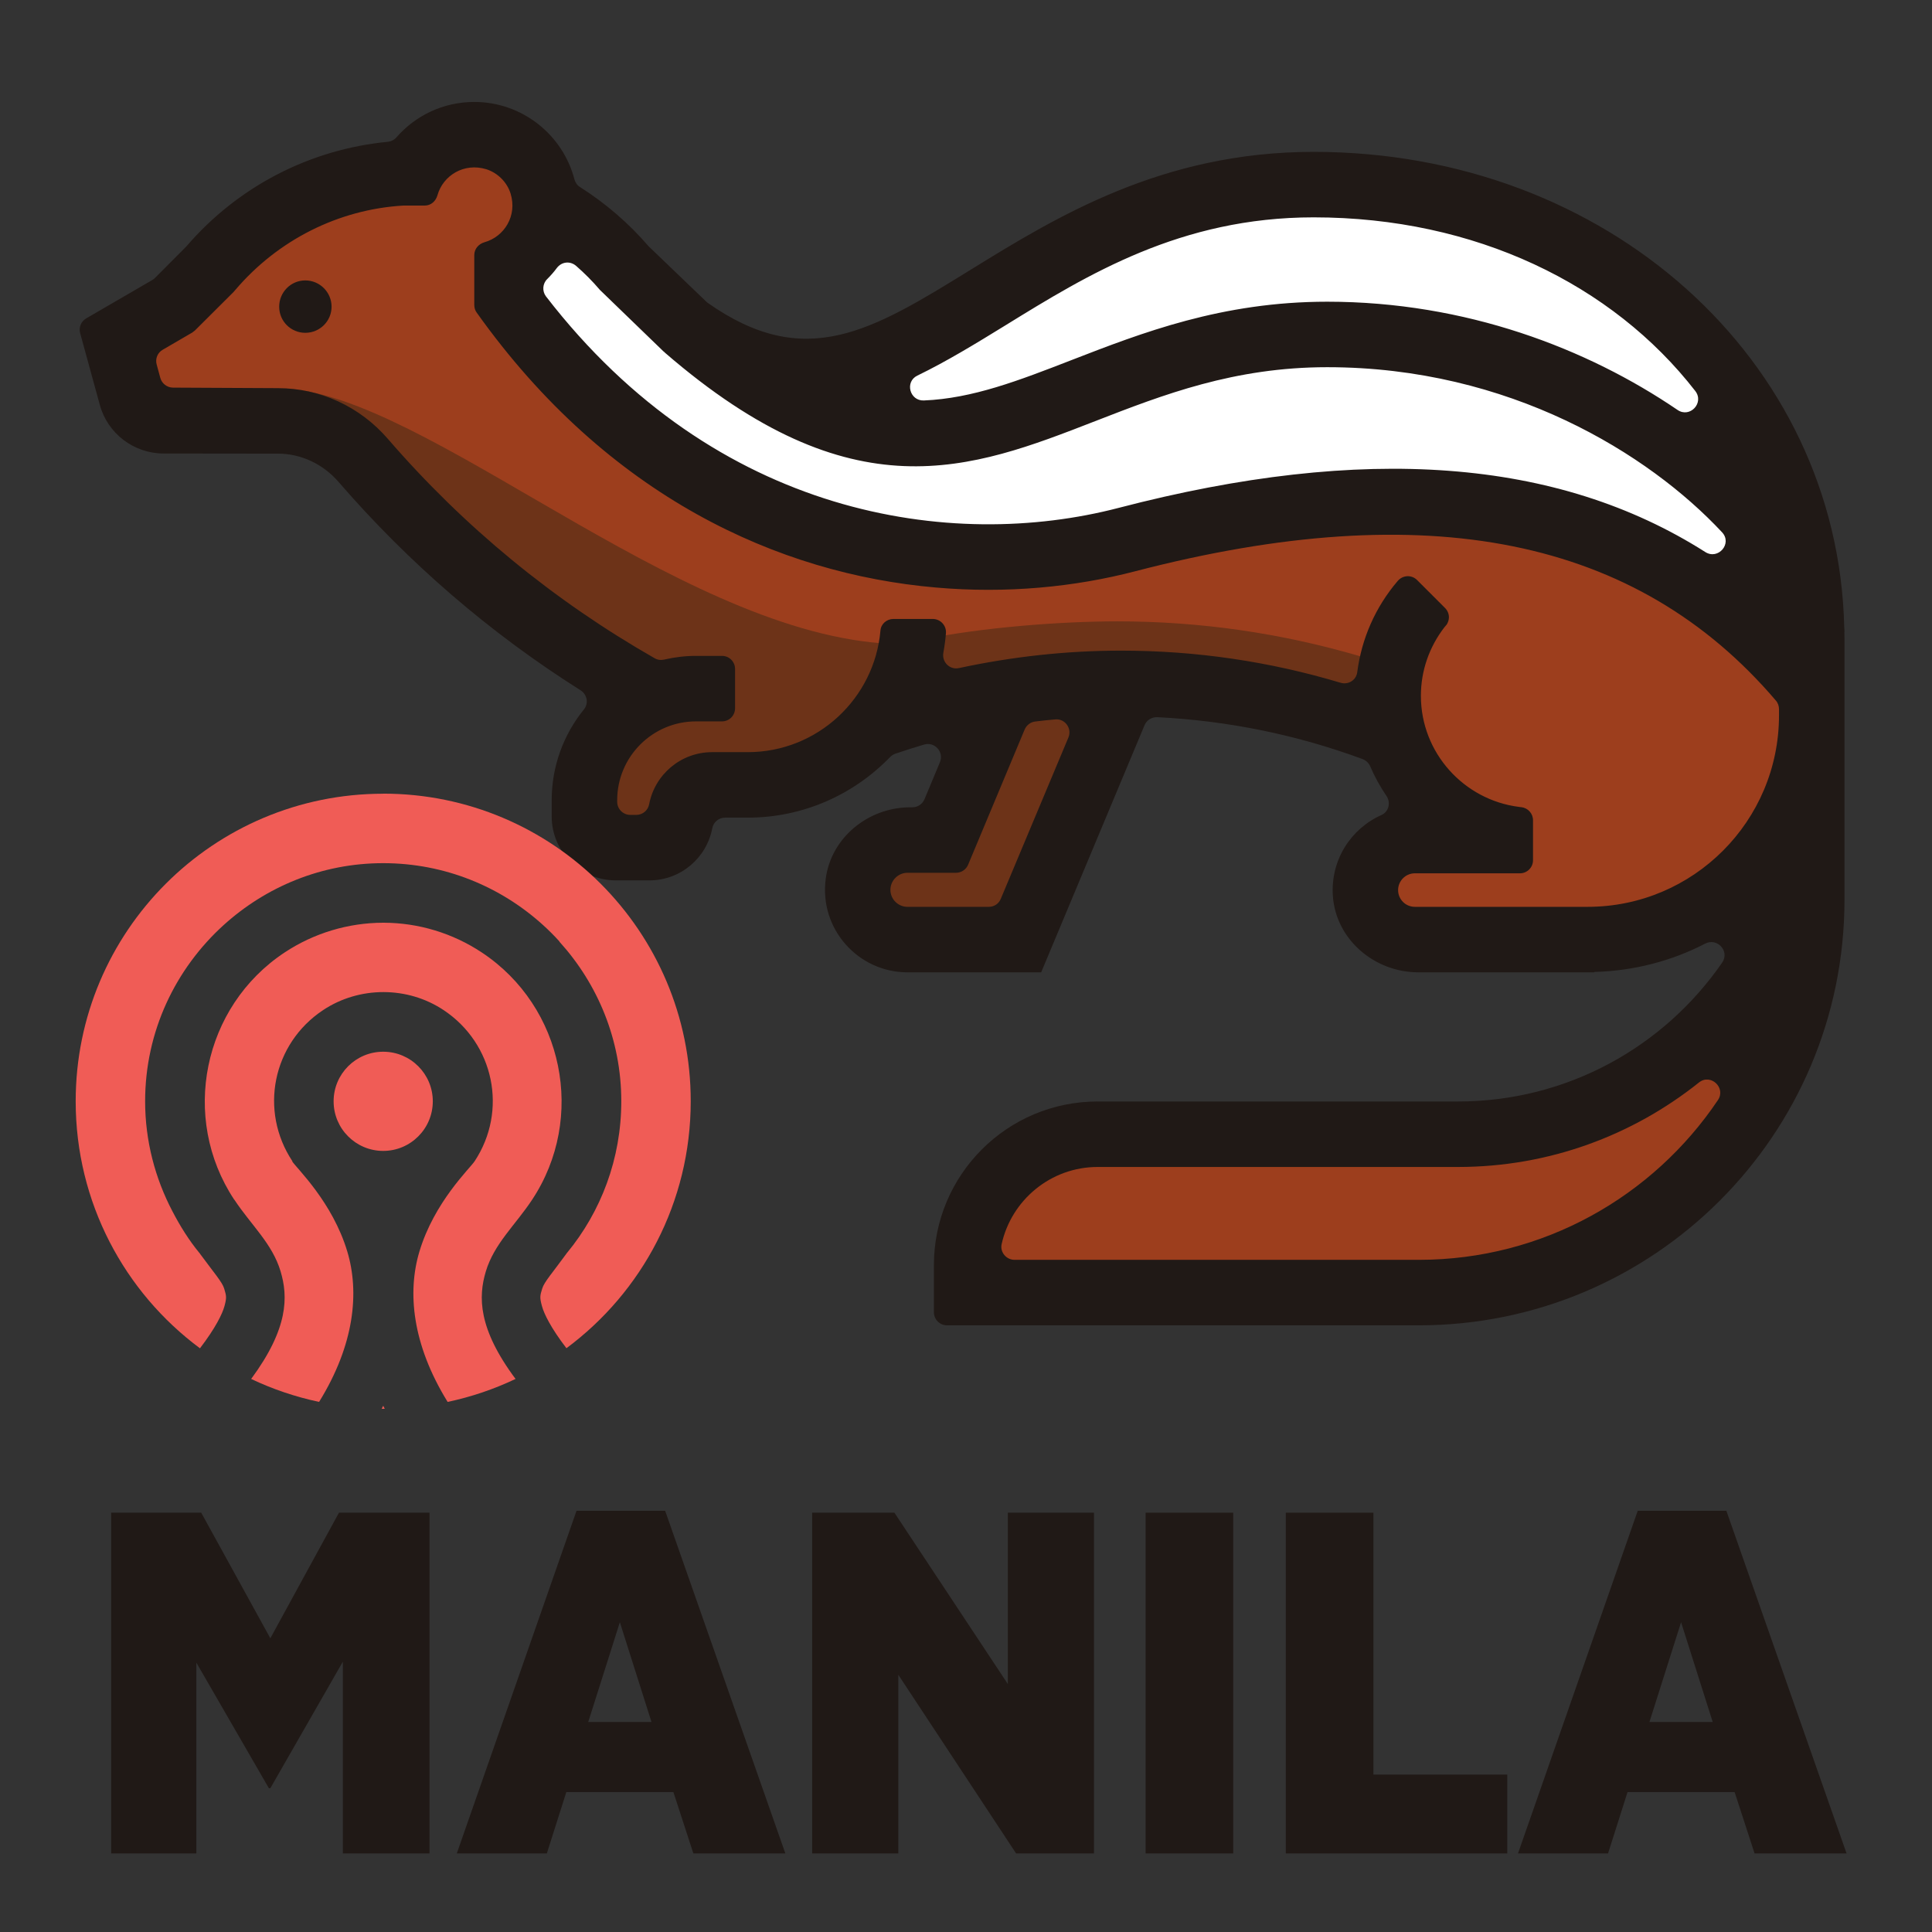 <?xml version="1.0" encoding="UTF-8" standalone="no"?>
<svg
   xmlns:dc="http://purl.org/dc/elements/1.1/"
   xmlns:cc="http://creativecommons.org/ns#"
   xmlns:rdf="http://www.w3.org/1999/02/22-rdf-syntax-ns#"
   xmlns:svg="http://www.w3.org/2000/svg"
   xmlns="http://www.w3.org/2000/svg"
   xmlns:sodipodi="http://sodipodi.sourceforge.net/DTD/sodipodi-0.dtd"
   xmlns:inkscape="http://www.inkscape.org/namespaces/inkscape"
   sodipodi:docname="manila-ganesha.svg"
   inkscape:version="1.0 (6e3e5246a0, 2020-05-07)"
   id="svg156"
   version="1.1"
   viewBox="0 0 25.4 25.4"
   height="96"
   width="96">
  <rect x="0" y="0" width="25.4" height="25.4" fill="#333333" stroke="none"/>
  <defs
     id="defs150" />
  <sodipodi:namedview
     inkscape:window-maximized="0"
     inkscape:window-y="23"
     inkscape:window-x="26"
     inkscape:window-height="1043"
     inkscape:window-width="1637"
     units="px"
     showgrid="false"
     inkscape:document-rotation="0"
     inkscape:current-layer="layer1"
     inkscape:document-units="mm"
     inkscape:cy="64.349828"
     inkscape:cx="56.141094"
     inkscape:zoom="3.959798"
     inkscape:pageshadow="2"
     inkscape:pageopacity="0.0"
     borderopacity="1.0"
     bordercolor="#666666"
     pagecolor="#ffffff"
     id="base" />
  <g
     id="layer1"
     inkscape:groupmode="layer"
     inkscape:label="Layer 1">
    <g
       transform="matrix(0.01,0,0,-0.01,0.274,26.943)"
       id="g186">
      <path
         id="path188"
         style="fill:#9d3e1d;fill-opacity:1;fill-rule:nonzero;stroke:none"
         d="m 51.309,78.789 c 0,8.262 -3.019,12.711 -8.578,12.711 -14.137,0 -23.508,-26.371 -23.508,-39.238 0,-9.363 3.336,-14.133 9.215,-14.133 12.867,0 22.871,27.793 22.871,40.66 z M 63.539,51.469 c -1.27,-4.129 -1.746,-6.988 -1.746,-9.047 0,-2.711 1.27,-4.133 3.652,-4.133 3.496,0 6.992,5.402 10.645,16.043 l 7.621,-2.383 C 77.519,32.559 68.941,25.422 59.254,25.422 c -7.469,0 -13.027,4.758 -13.027,13.976 0,1.113 0,1.902 0.16,3.5 l -1.113,0.461 C 39.238,31.449 30.18,25.422 21.129,25.422 7.465,25.422 0,36.691 0,50.68 0,66.879 6.512,81.328 15.094,89.75 c 7.465,7.629 15.883,12.07 24.777,12.07 8.898,0 13.977,-6.191 15.406,-13.339 L 58.457,100.711 H 76.562 L 63.539,51.469" />
      <path
         id="path190"
         style="fill:#9d3e1d;fill-opacity:1;fill-rule:nonzero;stroke:none"
         d="m 163.289,38.289 c 3.336,0 6.676,5.07 10.965,16.043 l 7.465,-2.383 c -6.352,-19.219 -15.25,-26.527 -24.301,-26.527 -8.578,0 -14.141,5.559 -14.141,14.77 0,15.891 10.485,31.609 10.485,42.41 0,3.648 -1.59,5.25 -4.289,5.25 -7.305,0 -20.965,-12.07 -33.676,-60.84 H 96.738 l 13.657,51.457 c 2.382,9.051 1.91,11.59 -0.954,11.59 -3.652,0 -7.781,-6.82 -12.386,-16.668 l -7.465,3.18 c 6.832,15.879 14.769,25.102 25.414,25.102 6.832,0 11.598,-4.934 11.598,-14.781 0,-4.609 -0.957,-10.32 -3.34,-17.629 l 1.113,-0.48 c 10.484,22.398 22.234,33.039 33.516,33.039 8.894,0 14.457,-6.988 14.457,-16.519 0,-13.5 -11.758,-33.832 -11.758,-43.52 0,-2.383 0.953,-3.492 2.699,-3.492" />
      <path
         id="path192"
         style="fill:#9d3e1d;fill-opacity:1;fill-rule:nonzero;stroke:none"
         d="m 242.551,63.379 c 0,-18.418 9.051,-27.32 23.98,-27.32 25.895,0 36.379,38.602 36.379,59.09 0,18.434 -9.215,27.332 -23.984,27.332 -26.051,0 -36.375,-38.609 -36.375,-59.101 z m 37.168,70.691 c 26.051,0 44.32,-18.59 44.32,-45.91 0,-30.66 -23.031,-63.691 -58.297,-63.691 -26.051,0 -44.476,18.582 -44.476,45.91 0,30.652 23.031,63.691 58.453,63.691" />
      <path
         id="path194"
         style="fill:#9d3e1d;fill-opacity:1;fill-rule:nonzero;stroke:none"
         d="m 361.52,49.879 c 0,-7.789 3.335,-13.188 10.32,-13.188 14.137,0 22.082,26.688 22.082,39.238 0,8.902 -2.863,13.5 -8.734,13.5 -12.711,0 -23.668,-25.57 -23.668,-39.551 z m -12.868,38.762 c -3.656,0 -6.511,-4.609 -11.597,-15.25 l -7.465,3.18 c 7.621,17.469 15.09,25.102 25.098,25.102 7.148,0 11.914,-5.25 11.914,-14.301 0,-1.121 -0.161,-2.539 -0.325,-3.981 l 1.278,-0.469 c 6.035,12.539 15.722,18.898 24.461,18.898 13.339,0 20.968,-10.961 20.968,-25.73 0,-25.578 -17.632,-49.238 -37.171,-49.238 -8.418,0 -15.09,4.289 -18.11,10.648 l -6.351,-23.68 h 14.925 L 363.105,2.07 h -44 l 3.176,11.75 h 10.801 l 16.84,62.898 c 2.383,8.902 1.586,11.922 -1.27,11.922" />
      <path
         id="path196"
         style="fill:#9d3e1d;fill-opacity:1;fill-rule:nonzero;stroke:none"
         d="m 442.52,64.332 c 22.082,2.379 30.179,10.969 30.179,20.809 0,4.449 -2.539,7.941 -7.304,7.941 -11.118,0 -19.536,-15.094 -22.875,-28.75 z m -1.426,-7.461 c -0.16,-1.27 -0.16,-2.539 -0.16,-3.652 0,-13.188 6.832,-17.32 14.769,-17.32 7.789,0 15.57,5.25 22.242,14.613 l 6.668,-4.762 c -8.097,-11.59 -17.949,-20.328 -34.785,-20.328 -16.359,0 -27.797,11.43 -27.797,28.91 0,24.457 21.129,47.488 46.067,47.488 13.66,0 21.281,-6.82 21.281,-16.519 0,-14.289 -14.93,-26.531 -48.285,-28.43" />
      <path
         id="path198"
         style="fill:#9d3e1d;fill-opacity:1;fill-rule:nonzero;stroke:none"
         d="m 571.184,38.289 c 3.332,0 6.671,5.07 10.961,16.043 l 7.464,-2.383 c -6.351,-19.219 -15.25,-26.527 -24.3,-26.527 -8.579,0 -14.141,5.559 -14.141,14.77 0,15.891 10.48,31.609 10.48,42.41 0,3.648 -1.585,5.25 -4.285,5.25 -7.304,0 -20.968,-12.07 -33.675,-60.84 h -19.059 l 13.656,51.457 c 2.383,9.051 1.91,11.59 -0.949,11.59 -3.652,0 -7.785,-6.82 -12.391,-16.668 l -7.465,3.18 c 6.833,15.879 14.77,25.102 25.415,25.102 6.832,0 11.597,-4.934 11.597,-14.781 0,-4.609 -0.957,-10.32 -3.34,-17.629 l 1.114,-0.48 c 10.484,22.398 22.238,33.039 33.515,33.039 8.899,0 14.457,-6.988 14.457,-16.519 0,-13.5 -11.758,-33.832 -11.758,-43.52 0,-2.383 0.954,-3.492 2.704,-3.492" />
      <path
         id="path200"
         style="fill:#9d3e1d;fill-opacity:1;fill-rule:nonzero;stroke:none"
         d="m 606.121,64.172 h 11.281 C 620.422,45.109 631.539,35.75 645.52,35.75 c 12.546,0 19.851,7.941 19.851,16.199 0,9.211 -10.484,13.492 -21.762,18.742 -13.183,5.879 -27.636,12.867 -27.636,29.707 0,17.782 16.043,33.672 37.168,33.672 11.277,0 21.761,-4.609 27.004,-12.07 l 6.511,11.59 h 11.914 l -9.371,-37.649 h -11.117 c -3.336,19.7 -11.281,27 -24.941,27 -10.325,0 -17.633,-7.461 -17.633,-15.722 0,-10.008 10.801,-14.297 22.242,-19.367 13.02,-5.57 27,-12.242 27,-28.922 0,-19.531 -17.312,-34.461 -39.074,-34.461 -13.821,0 -24.145,5.082 -30.184,12.703 l -6.984,-12.223 h -11.914 l 9.527,39.223" />
      <path
         id="path202"
         style="fill:#9d3e1d;fill-opacity:1;fill-rule:nonzero;stroke:none"
         d="m 736.848,88.789 -9.535,-34.777 c -1.106,-3.973 -1.903,-7.633 -1.903,-9.531 0,-4.289 2.223,-5.719 5.563,-5.719 5.715,0 10.48,6.988 14.925,17.148 l 7.625,-2.539 c -7.781,-22.551 -20.011,-27.949 -28.589,-27.949 -10.485,0 -17.954,5.238 -17.954,16.039 0,4.609 1.75,11.277 2.864,15.719 l 8.578,31.609 h -13.981 l 2.539,9.699 h 13.981 l 5.246,19.051 18.898,2.07 -5.714,-21.121 h 22.55 l -2.539,-9.699 h -22.554" />
      <path
         id="path204"
         style="fill:#9d3e1d;fill-opacity:1;fill-rule:nonzero;stroke:none"
         d="m 817.219,78.789 c 0,8.262 -3.02,12.711 -8.582,12.711 -14.133,0 -23.504,-26.371 -23.504,-39.238 0,-9.363 3.336,-14.133 9.215,-14.133 12.863,0 22.871,27.793 22.871,40.66 z m 12.23,-27.32 c -1.269,-4.129 -1.75,-6.988 -1.75,-9.047 0,-2.711 1.27,-4.133 3.653,-4.133 3.496,0 6.992,5.402 10.644,16.043 l 7.621,-2.383 C 843.43,32.559 834.848,25.422 825.16,25.422 c -7.465,0 -13.027,4.758 -13.027,13.976 0,1.113 0,1.902 0.164,3.5 l -1.113,0.461 C 805.145,31.449 796.09,25.422 787.035,25.422 c -13.66,0 -21.129,11.27 -21.129,25.258 0,16.199 6.516,30.648 15.094,39.07 7.469,7.629 15.887,12.07 24.781,12.07 8.899,0 13.977,-6.191 15.407,-13.339 l 3.175,12.23 h 18.11 L 829.449,51.469" />
      <path
         id="path206"
         style="fill:#9d3e1d;fill-opacity:1;fill-rule:nonzero;stroke:none"
         d="m 922.367,83.082 c 0,-6.832 -4.285,-13.66 -11.117,-13.66 -5.719,0 -9.371,3.809 -9.371,8.566 0,4.461 2.699,8.113 6.512,10.801 -1.274,2.23 -3.973,3.98 -8.739,3.98 -15.882,0 -25.254,-24.309 -25.254,-38.129 0,-13.66 7.305,-17.949 14.454,-17.949 7.304,0 14.296,5.25 20.652,15.09 l 6.828,-4.602 c -6.828,-11.91 -16.199,-21.758 -31.766,-21.758 -17.476,0 -29.23,11.91 -29.23,29.219 0,24.789 21.285,47.179 44,47.179 13.344,0 23.031,-7.461 23.031,-18.738" />
      <path
         id="path208"
         style="fill:#9d3e1d;fill-opacity:1;fill-rule:nonzero;stroke:none"
         d="m 989.719,38.289 c 3.496,0 6.511,5.07 10.641,16.043 l 7.47,-2.383 c -6.04,-19.219 -14.299,-26.527 -23.514,-26.527 -8.894,0 -14.769,5.867 -14.769,16.199 0,4.449 1.746,10.801 1.746,14.289 0,5.879 -2.543,7.32 -14.141,7.32 h -0.316 l -9.688,-36.219 h -17.949 l 25.735,97.047 h -13.188 l 3.176,12.39 h 31.609 L 958.746,70.379 h 0.789 c 8.418,0 11.914,4.75 18.906,16.352 5.243,8.578 10.485,15.089 19.856,15.089 7.623,0 11.753,-4.761 11.753,-11.589 0,-6.672 -4.29,-13.352 -10.804,-13.352 -6.351,0 -9.683,5.57 -7.465,12.082 -2.218,-0.48 -4.601,-3.18 -8.258,-9.223 -3.175,-5.879 -5.718,-9.207 -10.488,-11.75 11.281,-0.949 14.934,-5.879 14.934,-13.348 0,-4.601 -1.27,-9.211 -1.27,-12.07 0,-3.172 1.27,-4.281 3.02,-4.281" />
      <path
         id="path210"
         style="fill:#9d3e1d;fill-opacity:1;fill-rule:nonzero;stroke:none"
         d="m 1076.6,68.781 c 0,31.93 23.51,65.289 58.45,65.289 13.19,0 23.03,-4.769 28.44,-12.859 l 6.51,12.379 h 12.23 l -10.17,-41.301 h -11.91 c -1.59,22.871 -11.6,30.191 -24.46,30.191 -28.12,0 -37.81,-37.82 -37.81,-55.289 0,-21.121 10.8,-30.02 24.62,-30.02 16.84,0 26.69,12.707 34.63,31.457 l 11.28,-3.981 c -7.95,-22.227 -22.72,-40.18 -48.13,-40.18 -29.23,0 -43.68,18.582 -43.68,44.312" />
      <path
         id="path212"
         style="fill:#9d3e1d;fill-opacity:1;fill-rule:nonzero;stroke:none"
         d="m 1220.83,93.082 c -14.78,0 -23.2,-28.91 -23.2,-44.32 0,-10.16 4.29,-14.453 11.12,-14.453 14.78,0 23.19,28.922 23.19,44.32 0,10.16 -4.28,14.453 -11.11,14.453 z m 30.01,-21.91 c 0,-24.793 -19.85,-45.75 -41.93,-45.75 -18.27,0 -30.18,12.867 -30.18,30.816 0,24.773 19.85,45.582 41.93,45.582 18.27,0 30.18,-12.699 30.18,-30.648" />
      <path
         id="path214"
         style="fill:#9d3e1d;fill-opacity:1;fill-rule:nonzero;stroke:none"
         d="m 1354.09,40.191 c 0,15.891 10.48,31.609 10.48,42.41 0,3.648 -1.59,5.25 -4.29,5.25 -6.98,0 -20.8,-12.07 -33.51,-60.84 h -18.75 l 11.13,41.93 c 1.42,5.238 2.22,9.047 2.22,12.07 0,3.82 -1.27,6.84 -4.77,6.84 -7.3,0 -20.97,-12.07 -33.68,-60.84 h -19.05 l 13.65,51.457 c 2.39,9.051 1.91,11.59 -0.95,11.59 -3.65,0 -7.78,-6.82 -12.39,-16.668 l -7.46,3.18 c 6.83,15.879 14.77,25.102 25.41,25.102 6.83,0 11.6,-4.934 11.6,-14.781 0,-4.609 -0.96,-10.32 -3.34,-17.629 l 1.11,-0.48 c 10.49,22.398 22.24,33.039 33.05,33.039 8.73,0 13.34,-5.879 13.34,-15.41 0,-4.441 -1.27,-9.84 -3.66,-17.148 l 1.12,-0.48 c 10.48,22.398 22.23,33.039 33.51,33.039 8.74,0 14.3,-6.988 14.3,-16.519 0,-13.5 -11.76,-33.832 -11.76,-43.52 0,-2.383 0.96,-3.492 2.7,-3.492 3.34,0 6.68,5.07 10.96,16.043 l 7.47,-2.383 c -6.35,-19.219 -15.25,-26.527 -24.3,-26.527 -8.58,0 -14.14,5.559 -14.14,14.77" />
      <path
         id="path216"
         style="fill:#9d3e1d;fill-opacity:1;fill-rule:nonzero;stroke:none"
         d="m 1493.39,40.191 c 0,15.891 10.49,31.609 10.49,42.41 0,3.648 -1.59,5.25 -4.29,5.25 -6.99,0 -20.81,-12.07 -33.52,-60.84 h -18.75 l 11.13,41.93 c 1.42,5.238 2.21,9.047 2.21,12.07 0,3.82 -1.27,6.84 -4.75,6.84 -7.32,0 -20.98,-12.07 -33.68,-60.84 h -19.07 l 13.67,51.457 c 2.38,9.051 1.9,11.59 -0.95,11.59 -3.66,0 -7.78,-6.82 -12.39,-16.668 l -7.47,3.18 c 6.83,15.879 14.77,25.102 25.42,25.102 6.82,0 11.59,-4.934 11.59,-14.781 0,-4.609 -0.95,-10.32 -3.33,-17.629 l 1.11,-0.48 c 10.48,22.398 22.24,33.039 33.04,33.039 8.73,0 13.34,-5.879 13.34,-15.41 0,-4.441 -1.27,-9.84 -3.65,-17.148 l 1.11,-0.48 c 10.48,22.398 22.23,33.039 33.51,33.039 8.74,0 14.3,-6.988 14.3,-16.519 0,-13.5 -11.76,-33.832 -11.76,-43.52 0,-2.383 0.96,-3.492 2.71,-3.492 3.33,0 6.67,5.07 10.96,16.043 l 7.47,-2.383 c -6.36,-19.219 -15.26,-26.527 -24.31,-26.527 -8.57,0 -14.14,5.559 -14.14,14.77" />
      <path
         id="path218"
         style="fill:#9d3e1d;fill-opacity:1;fill-rule:nonzero;stroke:none"
         d="m 1591.08,40.352 c 0,3.969 0.95,10.008 3.49,18.109 l -1.1,0.469 c -10.49,-23.031 -21.61,-33.508 -33.05,-33.508 -8.73,0 -14.45,6.828 -14.45,16.668 0,13.352 11.28,34.48 11.28,43.531 0,2.231 -0.96,3.34 -2.39,3.34 -3.34,0 -6.03,-3.5 -11.75,-15.41 l -7.47,3.168 c 6.52,15.73 14.94,25.101 25.89,25.101 8.42,0 13.35,-5.238 13.35,-14.449 0,-14.781 -10.49,-31.609 -10.49,-41.781 0,-4.441 1.75,-6.191 4.45,-6.191 7.15,0 20.33,11.75 33.36,61.313 h 19.06 l -13.03,-49.242 c -1.27,-4.289 -1.75,-6.988 -1.75,-9.047 0,-2.711 1.44,-4.133 3.66,-4.133 3.66,0 6.99,5.402 10.64,16.043 l 7.63,-2.383 c -6.19,-19.391 -14.78,-26.527 -23.83,-26.527 -8.26,0 -13.5,4.598 -13.5,14.93" />
      <path
         id="path220"
         style="fill:#9d3e1d;fill-opacity:1;fill-rule:nonzero;stroke:none"
         d="m 1704.34,38.289 c 3.33,0 6.67,5.07 10.95,16.043 l 7.46,-2.383 c -6.34,-19.219 -15.24,-26.527 -24.29,-26.527 -8.59,0 -14.14,5.559 -14.14,14.77 0,15.891 10.48,31.609 10.48,42.41 0,3.648 -1.59,5.25 -4.28,5.25 -7.32,0 -20.98,-12.07 -33.68,-60.84 h -19.07 l 13.67,51.457 c 2.38,9.051 1.9,11.59 -0.95,11.59 -3.66,0 -7.78,-6.82 -12.39,-16.668 l -7.47,3.18 c 6.83,15.879 14.77,25.102 25.41,25.102 6.83,0 11.6,-4.934 11.6,-14.781 0,-4.609 -0.95,-10.32 -3.33,-17.629 l 1.11,-0.48 c 10.48,22.398 22.24,33.039 33.52,33.039 8.88,0 14.45,-6.988 14.45,-16.519 0,-13.5 -11.76,-33.832 -11.76,-43.52 0,-2.383 0.96,-3.492 2.71,-3.492" />
      <path
         id="path222"
         style="fill:#9d3e1d;fill-opacity:1;fill-rule:nonzero;stroke:none"
         d="m 1762.77,112.941 c -5.55,0 -9.84,3.809 -9.84,10.168 0,6.512 4.92,13.973 13.34,13.973 6.03,0 10.17,-3.801 10.17,-10.16 0,-6.363 -5.24,-13.981 -13.67,-13.981 z m -7.61,-70.851 c 0,-2.691 1.11,-3.801 3.17,-3.801 3.02,0 6.51,4.281 11.28,16.043 l 7.46,-2.383 c -6.19,-18.75 -15.09,-26.527 -25.25,-26.527 -8.27,0 -14.3,5.398 -14.3,14.93 0,15.09 13.18,36.367 13.18,46.23 0,2.539 -0.94,3.477 -2.38,3.477 -4.44,0 -8.42,-6.82 -12.86,-16.668 l -7.63,3.18 c 6.83,15.879 15.26,25.25 26.06,25.25 8.25,0 14.13,-5.879 14.13,-16.039 0,-12.391 -12.86,-34.473 -12.86,-43.691" />
      <path
         id="path224"
         style="fill:#9d3e1d;fill-opacity:1;fill-rule:nonzero;stroke:none"
         d="m 1818.85,88.789 -9.53,-34.777 c -1.12,-3.973 -1.92,-7.633 -1.92,-9.531 0,-4.289 2.23,-5.719 5.57,-5.719 5.71,0 10.48,6.988 14.93,17.148 l 7.63,-2.539 c -7.8,-22.551 -20.02,-27.949 -28.6,-27.949 -10.48,0 -17.95,5.238 -17.95,16.039 0,4.609 1.75,11.277 2.86,15.719 l 8.58,31.609 h -13.98 l 2.54,9.699 h 13.98 l 5.24,19.051 18.9,2.07 -5.71,-21.121 h 22.56 l -2.55,-9.699 h -22.55" />
      <path
         id="path226"
         style="fill:#9d3e1d;fill-opacity:1;fill-rule:nonzero;stroke:none"
         d="m 1881.44,88 c 0,-14.609 -9.22,-28.898 -9.22,-38.121 0,-3.969 1.74,-5.559 5.24,-5.559 8.42,0 19.7,9.531 31.77,56.391 h 17.79 L 1912.4,39.398 C 1905.58,10.172 1889.53,0 1869.68,0 c -11.13,0 -24.47,3.02 -24.47,14.781 0,5.078 3.81,11.438 10.96,11.438 6.36,0 9.53,-4.457 9.22,-9.699 -0.17,-2.539 -1.59,-5.398 -3.18,-6.828 1.91,-0.633 4.29,-1.109 7.31,-1.109 12.38,0 20.8,10.008 26.2,32.09 l 3.19,12.547 -0.96,0.48 c -9.21,-16.848 -19.06,-23.039 -28.27,-23.039 -10.49,0 -15.72,7.301 -15.72,16.52 0,12.23 10.16,29.391 10.16,38.441 0,2.059 -0.96,3.34 -2.38,3.34 -3.98,0 -7.78,-6.512 -12.08,-15.57 l -7.46,3.18 c 6.99,15.879 15.72,25.25 26.21,25.25 8.09,0 13.03,-5.398 13.03,-13.82" />
      <path
         id="path228"
         style="fill:#9d3e1d;fill-opacity:1;fill-rule:nonzero;stroke:none"
         d="m 2011.36,80.059 c 20.33,0 27.48,12.711 27.48,24.941 0,9.211 -5.57,14.77 -21.29,14.77 h -6.83 l -9.85,-39.711 z m -20.81,-41.137 h 17.31 l -2.7,-11.91 h -53.37 l 2.7,11.91 h 16.04 l 20.02,80.687 h -16.2 l 3.01,11.922 h 44 c 28.76,0 39.71,-11.761 39.71,-26.691 0,-15.879 -10.95,-36.059 -50.35,-36.059 h -12.71 l -7.46,-29.859" />
      <path
         id="path230"
         style="fill:#9d3e1d;fill-opacity:1;fill-rule:nonzero;stroke:none"
         d="m 2085.85,78.469 c 2.38,9.051 1.9,11.59 -0.95,11.59 -3.66,0 -7.78,-6.82 -12.39,-16.668 l -7.47,3.18 c 6.84,15.879 14.77,25.102 25.42,25.102 6.83,0 11.59,-4.934 11.59,-14.781 0,-4.609 -0.95,-10.172 -3.17,-17.16 l 1.27,-0.469 c 9.21,20.969 16.83,32.558 27.96,32.558 6.67,0 11.59,-4.609 11.59,-12.07 0,-7.941 -5.08,-14.301 -11.44,-14.301 -5.55,0 -9.84,3.66 -9.53,10.332 -4.61,-1.91 -16.04,-15.402 -27.48,-58.77 h -19.06 l 13.66,51.457" />
      <path
         id="path232"
         style="fill:#9d3e1d;fill-opacity:1;fill-rule:nonzero;stroke:none"
         d="m 2185.13,93.082 c -14.78,0 -23.2,-28.91 -23.2,-44.32 0,-10.16 4.29,-14.453 11.13,-14.453 14.76,0 23.18,28.922 23.18,44.32 0,10.16 -4.29,14.453 -11.11,14.453 z m 30.02,-21.91 c 0,-24.793 -19.86,-45.75 -41.94,-45.75 -18.27,0 -30.18,12.867 -30.18,30.816 0,24.773 19.86,45.582 41.94,45.582 18.26,0 30.18,-12.699 30.18,-30.648" />
      <path
         id="path234"
         style="fill:#9d3e1d;fill-opacity:1;fill-rule:nonzero;stroke:none"
         d="m 2263.91,112.941 c -5.56,0 -9.85,3.809 -9.85,10.168 0,6.512 5.09,13.973 13.34,13.973 6.04,0 10.17,-3.801 10.17,-10.16 0,-6.363 -5.24,-13.981 -13.66,-13.981 z m 3.02,-39.711 -10.01,-37.961 C 2250.25,10.012 2237.86,0 2223.24,0 c -11.11,0 -15.88,5.25 -15.88,11.281 0,5.879 4.29,11.277 10.48,11.277 5.4,0 8.26,-3.969 8.26,-8.098 0,-3.34 -1.27,-6.039 -2.54,-7.629 6.83,-0.16 9.54,3.977 15.41,26.687 l 10.48,40.191 c 0.96,3.801 2.39,9.371 2.39,12.699 0,2.859 -1.27,3.648 -2.7,3.648 -3.82,0 -7.95,-6.82 -12.55,-16.668 l -7.47,3.18 c 6.84,15.879 15.1,25.25 26.21,25.25 8.11,0 13.82,-6.191 13.82,-15.089 0,-3.648 -0.79,-8.102 -2.22,-13.5" />
      <path
         id="path236"
         style="fill:#9d3e1d;fill-opacity:1;fill-rule:nonzero;stroke:none"
         d="m 2302.67,64.332 c 22.08,2.379 30.17,10.969 30.17,20.809 0,4.449 -2.54,7.941 -7.3,7.941 -11.13,0 -19.54,-15.094 -22.87,-28.75 z m -1.44,-7.461 c -0.16,-1.27 -0.16,-2.539 -0.16,-3.652 0,-13.188 6.83,-17.32 14.78,-17.32 7.78,0 15.57,5.25 22.24,14.613 l 6.67,-4.762 c -8.1,-11.59 -17.95,-20.328 -34.79,-20.328 -16.36,0 -27.8,11.43 -27.8,28.91 0,24.457 21.13,47.488 46.06,47.488 13.66,0 21.29,-6.82 21.29,-16.519 0,-14.289 -14.93,-26.531 -48.29,-28.43" />
      <path
         id="path238"
         style="fill:#9d3e1d;fill-opacity:1;fill-rule:nonzero;stroke:none"
         d="m 2426.08,83.082 c 0,-6.832 -4.29,-13.66 -11.12,-13.66 -5.72,0 -9.37,3.809 -9.37,8.566 0,4.461 2.7,8.113 6.51,10.801 -1.27,2.23 -3.97,3.98 -8.73,3.98 -15.89,0 -25.26,-24.309 -25.26,-38.129 0,-13.66 7.31,-17.949 14.45,-17.949 7.31,0 14.3,5.25 20.65,15.09 l 6.83,-4.602 c -6.83,-11.91 -16.2,-21.758 -31.77,-21.758 -17.47,0 -29.23,11.91 -29.23,29.219 0,24.789 21.29,47.179 44.01,47.179 13.34,0 23.03,-7.461 23.03,-18.738" />
      <path
         id="path240"
         style="fill:#9d3e1d;fill-opacity:1;fill-rule:nonzero;stroke:none"
         d="m 2470.4,88.789 -9.53,-34.777 c -1.11,-3.973 -1.91,-7.633 -1.91,-9.531 0,-4.289 2.22,-5.719 5.56,-5.719 5.71,0 10.48,6.988 14.93,17.148 l 7.62,-2.539 c -7.78,-22.551 -20.01,-27.949 -28.58,-27.949 -10.49,0 -17.95,5.238 -17.95,16.039 0,4.609 1.75,11.277 2.85,15.719 l 8.58,31.609 h -13.98 l 2.55,9.699 h 13.97 l 5.25,19.051 18.89,2.07 -5.71,-21.121 h 22.56 l -2.55,-9.699 h -22.55" />
      <path
         id="path242"
         style="fill:#201916;fill-opacity:1;fill-rule:nonzero;stroke:none"
         d="m 118.746,705.559 h 118.395 l 90.871,-165.11 90.23,165.11 H 537.273 V 257.59 H 423.363 V 509.73 L 328.012,343.34 h -1.918 L 230.738,508.449 V 257.59 H 118.746 v 447.969" />
      <path
         id="path244"
         style="fill:#201916;fill-opacity:1;fill-rule:nonzero;stroke:none"
         d="M 829.125,430.379 787.527,561.57 745.934,430.379 Z M 730.574,708.121 H 847.047 L 1005.11,257.59 H 884.164 l -26.238,80.64 H 717.133 L 691.539,257.59 H 573.145 l 157.429,450.531" />
      <path
         id="path246"
         style="fill:#201916;fill-opacity:1;fill-rule:nonzero;stroke:none"
         d="m 1040.34,705.559 h 108.15 L 1297.6,480.301 v 225.258 h 113.27 V 257.59 H 1308.48 L 1153.61,492.461 V 257.59 h -113.27 v 447.969" />
      <path
         id="path248"
         style="fill:#201916;fill-opacity:1;fill-rule:nonzero;stroke:none"
         d="m 1478.73,705.559 h 115.2 V 257.59 h -115.2 v 447.969" />
      <path
         id="path250"
         style="fill:#201916;fill-opacity:1;fill-rule:nonzero;stroke:none"
         d="m 1663.05,705.559 h 115.18 V 361.262 h 175.99 V 257.59 h -291.17 v 447.969" />
      <path
         id="path252"
         style="fill:#201916;fill-opacity:1;fill-rule:nonzero;stroke:none"
         d="m 2224.31,430.379 -41.6,131.191 -41.6,-131.191 z m -98.56,277.742 h 116.48 L 2400.29,257.59 h -120.95 l -26.23,80.64 h -140.8 l -25.6,-80.64 h -118.39 l 157.43,450.531" />
      <path
         id="path254"
         style="fill:#ffffff;fill-opacity:1;fill-rule:nonzero;stroke:none"
         d="m 2187.83,2125.69 c -8.8,0 -17.41,2.74 -24.91,7.92 -130.24,88.66 -288.48,137.54 -445.4,137.54 -133.3,0 -235.85,-39.77 -326.34,-74.85 l -10.02,24.53 9.58,-24.7 c -71.95,-27.92 -134.08,-52.03 -202.54,-54.8 -0.66,-0.02 -1.24,-0.03 -1.8,-0.03 -20.59,-0.01 -38.17,14.09 -42.76,34.27 -4.61,20.23 4.88,39.86 23.6,48.85 38.19,18.51 76.46,42.04 113.47,64.8 110.89,68.38 236.49,145.83 418.9,145.83 214.47,0 405,-86.96 522.72,-238.59 10.37,-13.47 12.2,-31.03 4.86,-45.94 -7.42,-15.08 -22.88,-24.83 -39.36,-24.83" />
      <path
         id="path256"
         style="fill:#ffffff;fill-opacity:1;fill-rule:nonzero;stroke:none"
         d="m 2223.98,1939.18 c -8.28,0 -16.47,2.43 -23.71,7.03 -111.51,70.86 -241.09,105.3 -396.12,105.3 -106.23,0 -225.37,-17 -354.1,-50.55 -57.2,-14.9 -117.07,-22.46 -177.94,-22.46 -135.83,0 -394.755,40.27 -602.762,310.03 -13.395,17.86 -11.481,42.64 4.242,57.91 3.719,3.73 6.976,7.47 9.676,11.14 8.726,11.57 21.515,18.05 35.297,18.05 10.523,0 20.8,-3.9 28.937,-10.98 12.102,-10.58 23.215,-21.78 33.113,-33.34 l 81.696,-79 0.742,-0.6 c 0.965,-0.76 1.859,-1.59 2.691,-2.47 112.031,-96.53 210.588,-141.49 309.998,-141.49 79.1,0 150.95,27.95 227.02,57.54 91.98,35.77 187.08,72.76 314.76,72.76 304.41,0 489.05,-172.52 538.39,-225.4 12.04,-12.78 15.3,-30.68 8.42,-46.62 -7.04,-16.31 -22.88,-26.85 -40.35,-26.85" />
      <path
         id="path258"
         style="fill:#9d3e1d;fill-opacity:1;fill-rule:nonzero;stroke:none"
         d="m 1306.47,1011.5 c -13.33,0 -25.8,5.96 -34.2,16.35 -8.29,10.23 -11.48,23.4 -8.76,36.16 15.61,71.08 79.58,122.57 152.13,122.57 h 473.91 c 110.05,0 213.84,36.4 300.15,105.28 7.94,6.33 17.3,9.67 27.1,9.67 15.93,0 31.17,-9.26 38.82,-23.59 7.63,-14.3 6.72,-30.98 -2.41,-44.61 -93.37,-138.92 -248.62,-221.83 -415.32,-221.83 h -531.42" />
      <path
         id="path260"
         style="fill:#6c3317;fill-opacity:1;fill-rule:nonzero;stroke:none"
         d="m 1360.02,1748.5 c 12.75,1.2 22.22,-11.88 17.23,-23.77 l -88.86,-211.98 c -2.58,-6.54 -8.78,-10.67 -15.84,-10.67 h -106.94 c -12.23,0 -22.39,9.99 -22.39,22.38 0,12.23 10.16,22.39 22.39,22.39 h 63.72 c 7.06,0 13.25,4.13 16.01,10.5 l 74.39,177.89 c 2.41,5.68 7.75,9.81 13.95,10.5 8.78,1.04 17.57,2.07 26.34,2.76" />
      <path
         id="path262"
         style="fill:#9d3e1d;fill-opacity:1;fill-rule:nonzero;stroke:none"
         d="m 1832.72,1475.58 c -26.76,0 -48.54,21.77 -48.54,48.54 0,26.76 21.78,48.54 48.54,48.54 h 128.83 v 35.19 c -84.37,12.97 -147.4,85.94 -147.4,171.64 0,37.15 11.61,72.52 33.64,102.62 l -23.63,23.63 c -22.23,-28.7 -36.3,-62.56 -40.93,-98.63 -2.82,-21.5 -21.35,-37.68 -43.1,-37.68 -4.38,0 -8.73,0.65 -12.94,1.94 -90.91,27.22 -185.33,41.04 -280.55,41.04 -68.84,0 -138.7,-7.51 -207.62,-22.31 -2.88,-0.66 -6.17,-1.04 -9.44,-1.04 -12.77,0 -24.85,5.64 -33.15,15.46 -8.38,9.92 -11.94,23 -9.76,35.88 0.86,4.71 1.57,9.26 2.13,13.68 h -33.27 c -13.23,-99 -99.25,-175.13 -199.839,-175.13 h -46.839 c -27.754,0 -51.633,-19.75 -56.789,-46.97 -3.95,-20.6 -21.989,-35.52 -42.915,-35.52 h -7.921 c -24.102,0 -43.715,19.61 -43.715,43.72 v 2.07 c 0,71.77 58.39,130.16 130.16,130.16 h 24.824 v 33.11 h -24.824 c -11.789,0 -23.805,-1.39 -35.707,-4.14 -3.414,-0.79 -6.899,-1.19 -10.34,-1.19 -7.742,0 -15.297,2.04 -21.852,5.92 -135.089,77.11 -255.375,176.01 -357.168,293.75 -31.593,36.64 -76.937,57.64 -124.425,57.64 0,0 -138.715,0.7 -138.871,0.7 -19.563,0.44 -36.227,13.34 -41.461,32.11 l -4.868,17.9 c -5.347,19.14 3.051,39.49 20.458,49.31 l 37.429,21.8 c 0.067,0.05 0.125,0.09 0.188,0.14 l 49.183,49.02 1.602,1.85 c 60.344,70.93 147.726,114.8 239.586,120.17 0.512,0.03 1.031,0.05 1.547,0.05 h 21.113 c 10.953,29.79 39.785,50.15 72.074,50.15 7.965,0 15.969,-1.22 23.789,-3.63 23.406,-7.62 42.098,-26.47 49.192,-49.32 6.343,-20.46 4.336,-41.82 -5.645,-60.14 -8.883,-16.31 -23.558,-28.95 -40.863,-35.37 v -55.99 C 810.219,2034.26 1042.8,1962.39 1205.1,1948.3 c 22.17,-1.96 44.66,-2.96 66.89,-2.96 63.64,0 126.35,7.93 186.4,23.56 124.68,32.43 239.95,48.87 342.64,48.87 110.48,0 210.63,-19.02 297.65,-56.54 87.22,-37.6 164.14,-94.98 228.65,-170.59 6.85,-7.82 10.61,-18 10.61,-28.71 v -8.1 c 0,-153.42 -124.75,-278.25 -278.09,-278.25 h -227.13" />
      <path
         id="path264"
         style="fill:#6d3318;fill-opacity:1;fill-rule:nonzero;stroke:none"
         d="m 1165.61,1475.58 c -26.95,0 -48.89,21.93 -48.89,48.88 0,26.96 21.94,48.88 48.89,48.88 h 57.7 l 71.97,172.12 c 6.25,14.72 19.82,24.87 35.47,26.61 8.95,1.06 18.02,2.13 27.2,2.84 0.97,0.1 2.35,0.16 3.7,0.16 14.51,0 28.01,-7.28 36.11,-19.47 8.13,-12.24 9.59,-27.62 3.91,-41.14 l -88.76,-211.75 c -6.66,-16.49 -22.47,-27.13 -40.36,-27.13 h -106.94" />
      <path
         id="path266"
         style="fill:#6d3318;fill-opacity:1;fill-rule:nonzero;stroke:none"
         d="m 1188.8,1854.08 c -0.69,-6.11 3.03,-29.38 1.95,-35.27 -2.07,-12.23 18.86,-31.46 30.92,-28.71 69.74,14.98 152.82,26.5 224.97,26.5 98.51,0 207.37,-14.06 300.53,-41.95 10.16,-3.1 40.57,31.44 41.95,41.95 0.91,7.09 -28.36,14.91 -28.36,14.91 -103.12,30.3 -209.95,45.9 -318.85,45.9 -76.67,0 -178.82,-8.25 -253.11,-23.33" />
      <path
         id="path268"
         style="fill:#6d3318;fill-opacity:1;fill-rule:nonzero;stroke:none"
         d="m 455.488,2101.43 c 100.047,-115.72 270.114,-232.19 362.11,-284.71 2.632,-1.55 37.543,-1.92 40.656,-1.2 9.328,2.16 19.016,3.35 28.949,3.35 h 23.688 c 6.699,0 11.961,-5.38 11.961,-11.96 v -35.89 c 0,-6.58 -5.262,-11.96 -11.961,-11.96 h -23.688 c -39.719,0 -122.558,-27.25 -122.558,-128.45 v -3.66 c 0,-16.76 13.718,-30.49 30.484,-30.49 h 14.019 c 14.637,0 27.129,10.37 29.875,24.7 13.11,69.19 67.223,67.38 108.379,67.38 h 46.836 c 87.382,0 150.352,75.12 163.392,158.97 -271.579,2.21 -597.634,306.85 -792.36,334.27 44.996,-6.57 59.617,-44.87 90.218,-80.35" />
      <path
         id="path270"
         style="fill:#201916;fill-opacity:1;fill-rule:nonzero;stroke:none"
         d="m 1377.25,1724.73 c 4.99,11.89 -4.48,24.97 -17.23,23.77 -8.77,-0.69 -17.56,-1.72 -26.34,-2.76 -6.2,-0.69 -11.54,-4.82 -13.95,-10.5 l -74.39,-177.89 c -2.76,-6.37 -8.95,-10.5 -16.01,-10.5 h -63.72 c -12.23,0 -22.39,-10.16 -22.39,-22.39 0,-12.39 10.16,-22.38 22.39,-22.38 h 106.94 c 7.06,0 13.26,4.13 15.84,10.67 z m 800.74,430.68 c 16.18,-11.19 35.47,9.13 23.42,24.8 -108.83,140.17 -289.3,228.34 -501.8,228.34 -174.96,0 -297.23,-75.42 -405.02,-141.89 -38.92,-23.94 -77.15,-47.36 -115.89,-66.13 -16.88,-8.09 -10.16,-33.4 8.43,-32.72 64.06,2.58 124.85,26.17 194.08,53.04 92.81,35.99 197.85,76.8 336.31,76.8 182.19,0 341.82,-61.47 460.47,-142.24 z m 53.21,-907.33 c 10.85,16.18 -9.65,35.3 -24.97,23.07 -86.96,-69.4 -197,-111.07 -316.68,-111.07 h -473.91 c -61.64,0 -113.47,-43.56 -126.22,-101.6 -2.24,-10.5 6.2,-20.49 17.05,-20.49 h 531.42 c 163.76,0 308.24,83.52 393.31,210.09 z m -16.71,720.49 c 17.05,-10.84 36,11.2 22.04,26 -96.08,102.98 -279.48,216.98 -519.01,216.98 -122.27,0 -215.25,-35.99 -305.15,-70.95 -163.76,-63.71 -318.57,-123.81 -565.85,90.24 v 0.17 l -1.723,1.38 -83.52,80.76 c -9.64,11.37 -20.148,21.87 -31.172,31.51 -7.917,6.89 -19.109,5.69 -25.48,-2.75 -3.789,-5.17 -8.098,-9.99 -12.574,-14.47 -6.196,-6.02 -6.883,-15.84 -1.719,-22.73 223.863,-290.33 532.968,-335.45 753.038,-278.1 322.54,84.03 577.05,65.26 771.12,-58.04 z m 96.96,-214.73 v 8.09 c 0,4.13 -1.38,8.27 -4.14,11.37 -182.71,214.22 -458.23,269.84 -842.24,169.96 -79.39,-20.67 -168.93,-29.62 -262.27,-21.36 -206.292,17.91 -431.019,119.17 -603.39,361.29 -2.242,2.92 -3.273,6.54 -3.273,10.15 v 37.55 28.07 c 0,8.09 5.679,14.63 13.429,16.87 25.832,7.23 43.399,34.62 34.274,64.06 -4.656,14.99 -16.883,27.04 -31.692,31.86 -29.613,9.13 -57.168,-8.27 -64.398,-34.1 -2.242,-7.92 -8.613,-13.6 -16.703,-13.6 h -28.074 c -85.41,-5 -165.141,-45.29 -221.11,-111.07 l -2.234,-2.59 -50.801,-50.62 c -1.207,-1.04 -2.414,-1.9 -3.617,-2.76 l -38.746,-22.56 c -6.715,-3.79 -9.985,-11.88 -7.918,-19.28 l 4.82,-17.74 c 2.067,-7.41 8.781,-12.57 16.531,-12.74 L 338.18,2184 c 55.101,0 107.797,-24.28 144.476,-66.82 100.047,-115.72 218.18,-212.67 350.602,-288.26 3.789,-2.24 8.265,-2.76 12.742,-1.73 13.434,3.1 27.383,4.83 41.676,4.83 h 34.097 c 9.645,0 17.215,-7.75 17.215,-17.22 v -51.66 c 0,-9.48 -7.57,-17.23 -17.215,-17.23 h -34.097 c -57.172,0 -103.668,-46.49 -103.668,-103.66 v -2.07 c 0,-9.47 7.75,-17.22 17.222,-17.22 h 7.918 c 8.27,0 15.329,5.86 16.875,13.95 7.411,39.09 41.676,68.54 82.832,68.54 h 46.836 c 91.439,0 166.699,70.43 174.449,159.98 0.69,8.6 8.26,15.14 17.04,15.14 h 51.66 c 10.16,0 18.08,-8.6 17.4,-18.59 -0.69,-8.78 -1.9,-17.57 -3.45,-26 -2.06,-12.23 8.61,-22.73 20.67,-19.98 69.74,14.98 141.03,22.91 213.18,22.91 98.51,0 195.11,-14.3 288.27,-42.2 10.16,-3.1 20.67,3.27 22.04,13.78 5.69,44.26 23.94,85.76 53.22,120.03 6.54,7.75 18.25,8.44 25.47,1.2 l 36.68,-36.68 c 3.11,-3.1 5.17,-7.4 5.17,-12.22 0,-3.62 -1.2,-6.89 -2.92,-9.64 -1.03,-1.21 -1.89,-2.25 -2.93,-3.45 -19.98,-25.84 -31,-57.17 -31,-90.24 0,-74.9 56.49,-136.9 128.98,-146.02 1.03,-0.17 2.07,-0.35 3.1,-0.35 8.61,-1.03 15.33,-8.26 15.33,-17.22 v -28.07 -24.45 c 0,-9.64 -7.75,-17.22 -17.22,-17.22 h -138.11 c -12.22,0 -22.04,-9.99 -22.04,-22.04 0,-12.23 9.82,-22.04 22.04,-22.04 h 208.88 18.25 c 138.98,0 251.6,112.79 251.6,251.76 z m 86.1,3.96 v -246.25 c 0,-309.1 -250.56,-559.659 -559.66,-559.659 h -620.28 c -9.47,0 -17.21,7.75 -17.21,17.218 v 61.821 c 0,119 96.43,215.25 215.24,215.25 h 473.91 c 143.96,0 271.05,72.33 347.16,182.54 10.33,14.98 -6.38,33.23 -22.38,24.97 -43.92,-22.73 -93.34,-35.82 -145.69,-37.2 v -0.51 h -231.27 c -57.68,0 -108.48,43.04 -112.45,100.39 -3.27,47.36 23.94,88.68 63.89,106.42 9.65,4.3 12.57,16.53 6.54,25.14 -8.26,12.23 -15.5,25.14 -21.35,38.92 -1.89,4.3 -5.51,7.75 -9.99,9.47 -86.62,32.03 -177.19,50.46 -269.84,55.11 -7.4,0.34 -14.12,-3.97 -16.88,-10.68 l -135.86,-324.77 h -175.82 c -64.4,0 -116.06,56.65 -107.46,122.77 7.06,54.59 56.14,94.2 111.25,94.2 h 2.75 c 6.89,0 13.09,4.14 15.84,10.5 l 20.33,48.74 c 5.68,13.43 -6.89,27.38 -20.84,23.24 -12.57,-3.79 -25.32,-7.74 -37.89,-12.05 -2.41,-0.86 -4.82,-2.41 -6.71,-4.3 -47.36,-49.08 -113.83,-79.73 -187.189,-79.73 h -29.789 c -8.265,0 -15.328,-5.86 -16.875,-13.96 -7.406,-39.08 -41.672,-68.53 -82.656,-68.53 h -44.086 c -46.664,0 -84.379,37.71 -84.379,84.21 v 21.18 c 0,45.12 15.844,86.62 42.364,119.34 6.543,7.92 4.304,19.62 -4.309,25.14 -118.988,75.08 -225.758,167.04 -318.398,274.15 -20.493,23.58 -49.422,37.01 -79.383,37.01 l -150.508,0.18 c -39.086,0 -73.703,26.34 -83.863,64.06 l -25.832,94.19 c -2.062,7.58 1.207,15.5 8.098,19.46 l 86.27,50.11 c 1.383,0.69 2.414,1.55 3.617,2.59 l 41.5,41.67 c 67.852,79.04 162.734,127.95 265.367,137.76 4.305,0.52 8.266,2.58 11.02,5.86 24.968,28.58 61.472,46.49 102.289,46.49 63.199,0 116.578,-43.39 131.734,-101.94 1.207,-4.14 3.617,-7.75 7.402,-9.99 33.239,-21.18 63.715,-47.19 90.063,-77.84 l 76.973,-73.87 c 128.981,-91.1 215.941,-37.54 346.991,43.4 111.76,68.88 250.9,154.63 450.31,154.63 385.91,0 689.33,-273.11 697.59,-624.41 0.17,-2.23 0.35,-4.64 0.35,-6.88 h -0.18 c 0,-2.59 0.18,-5.34 0.18,-7.93 v -68.36 -29.27" />
      <path
         id="path272"
         style="fill:#201916;fill-opacity:1;fill-rule:nonzero;stroke:none"
         d="m 373.969,2325.64 c 19.027,0 34.551,-15.53 34.551,-34.55 0,-19.03 -15.524,-34.34 -34.551,-34.34 -19.024,0 -34.328,15.31 -34.328,34.34 0,19.02 15.304,34.55 34.328,34.55" />
    </g>
    <path
       style="color:#000000;display:inline;overflow:visible;visibility:visible;fill:#f05c56;fill-opacity:1;fill-rule:nonzero;stroke:none;stroke-width:1.565;marker:none;enable-background:accumulate"
       d="m 5.038,10.435 c -2.233,0 -4.043,1.81 -4.043,4.043 0,1.331 0.642,2.512 1.634,3.248 0.205,-0.268 0.295,-0.454 0.322,-0.554 0.032,-0.117 0.024,-0.137 -0.004,-0.232 -0.025,-0.084 -0.136,-0.21 -0.314,-0.452 -0.003,-0.003 -0.006,-0.009 -0.008,-0.012 -0.001,-0.002 -0.003,-0.003 -0.004,-0.004 C 2.483,16.304 2.368,16.119 2.267,15.925 2.04,15.492 1.908,15.001 1.908,14.478 c 0,-0.919 0.4,-1.742 1.031,-2.315 0.556,-0.504 1.29,-0.815 2.099,-0.815 0.81,0 1.547,0.31 2.103,0.815 0.074,0.067 0.145,0.138 0.212,0.212 0.002,0.002 0.002,0.006 0.004,0.008 0.502,0.555 0.811,1.288 0.811,2.095 0,0.756 -0.267,1.452 -0.713,1.993 -0.001,0.001 -0.003,0.003 -0.004,0.004 -0.003,0.004 -0.005,0.009 -0.008,0.012 -0.177,0.243 -0.289,0.368 -0.314,0.452 -0.029,0.095 -0.036,0.115 -0.004,0.232 0.027,0.101 0.117,0.287 0.322,0.554 0.993,-0.737 1.634,-1.917 1.634,-3.248 0,-2.233 -1.81,-4.043 -4.043,-4.043 z m 0,1.696 c -0.46,7.75e-4 -0.912,0.137 -1.296,0.391 -1.076,0.712 -1.374,2.173 -0.664,3.248 0.001,0.002 0.003,0.003 0.004,0.004 0.221,0.334 0.498,0.575 0.607,0.941 0.099,0.331 0.105,0.748 -0.387,1.414 0.281,0.134 0.58,0.235 0.893,0.302 0.468,-0.757 0.531,-1.444 0.371,-1.977 -0.195,-0.651 -0.664,-1.092 -0.725,-1.186 h 0.004 c -0.441,-0.665 -0.262,-1.548 0.404,-1.989 0.234,-0.155 0.51,-0.236 0.791,-0.236 0.001,0 0.003,-5e-6 0.004,0 0.28,7.75e-4 0.553,0.081 0.787,0.236 0.665,0.441 0.848,1.324 0.408,1.989 -0.062,0.094 -0.53,0.535 -0.725,1.186 -0.16,0.533 -0.097,1.219 0.371,1.977 0.312,-0.066 0.611,-0.168 0.893,-0.302 C 6.282,17.464 6.288,17.047 6.387,16.716 6.497,16.35 6.774,16.108 6.995,15.774 7.708,14.698 7.411,13.235 6.334,12.522 5.951,12.268 5.502,12.132 5.042,12.131 c -0.001,4e-6 -0.003,0 -0.004,0 z m 0,1.696 c -0.36,0 -0.652,0.292 -0.652,0.652 0,0.36 0.292,0.652 0.652,0.652 0.36,0 0.652,-0.292 0.652,-0.652 0,-0.36 -0.292,-0.652 -0.652,-0.652 z m 0,4.654 c -0.007,0.014 -0.014,0.027 -0.02,0.041 0.007,3.4e-5 0.014,0 0.02,0 0.007,0 0.014,3.4e-5 0.02,0 -0.007,-0.014 -0.014,-0.027 -0.02,-0.041 z"
       id="path939"
       inkscape:connector-curvature="0" />
  </g>
</svg>
